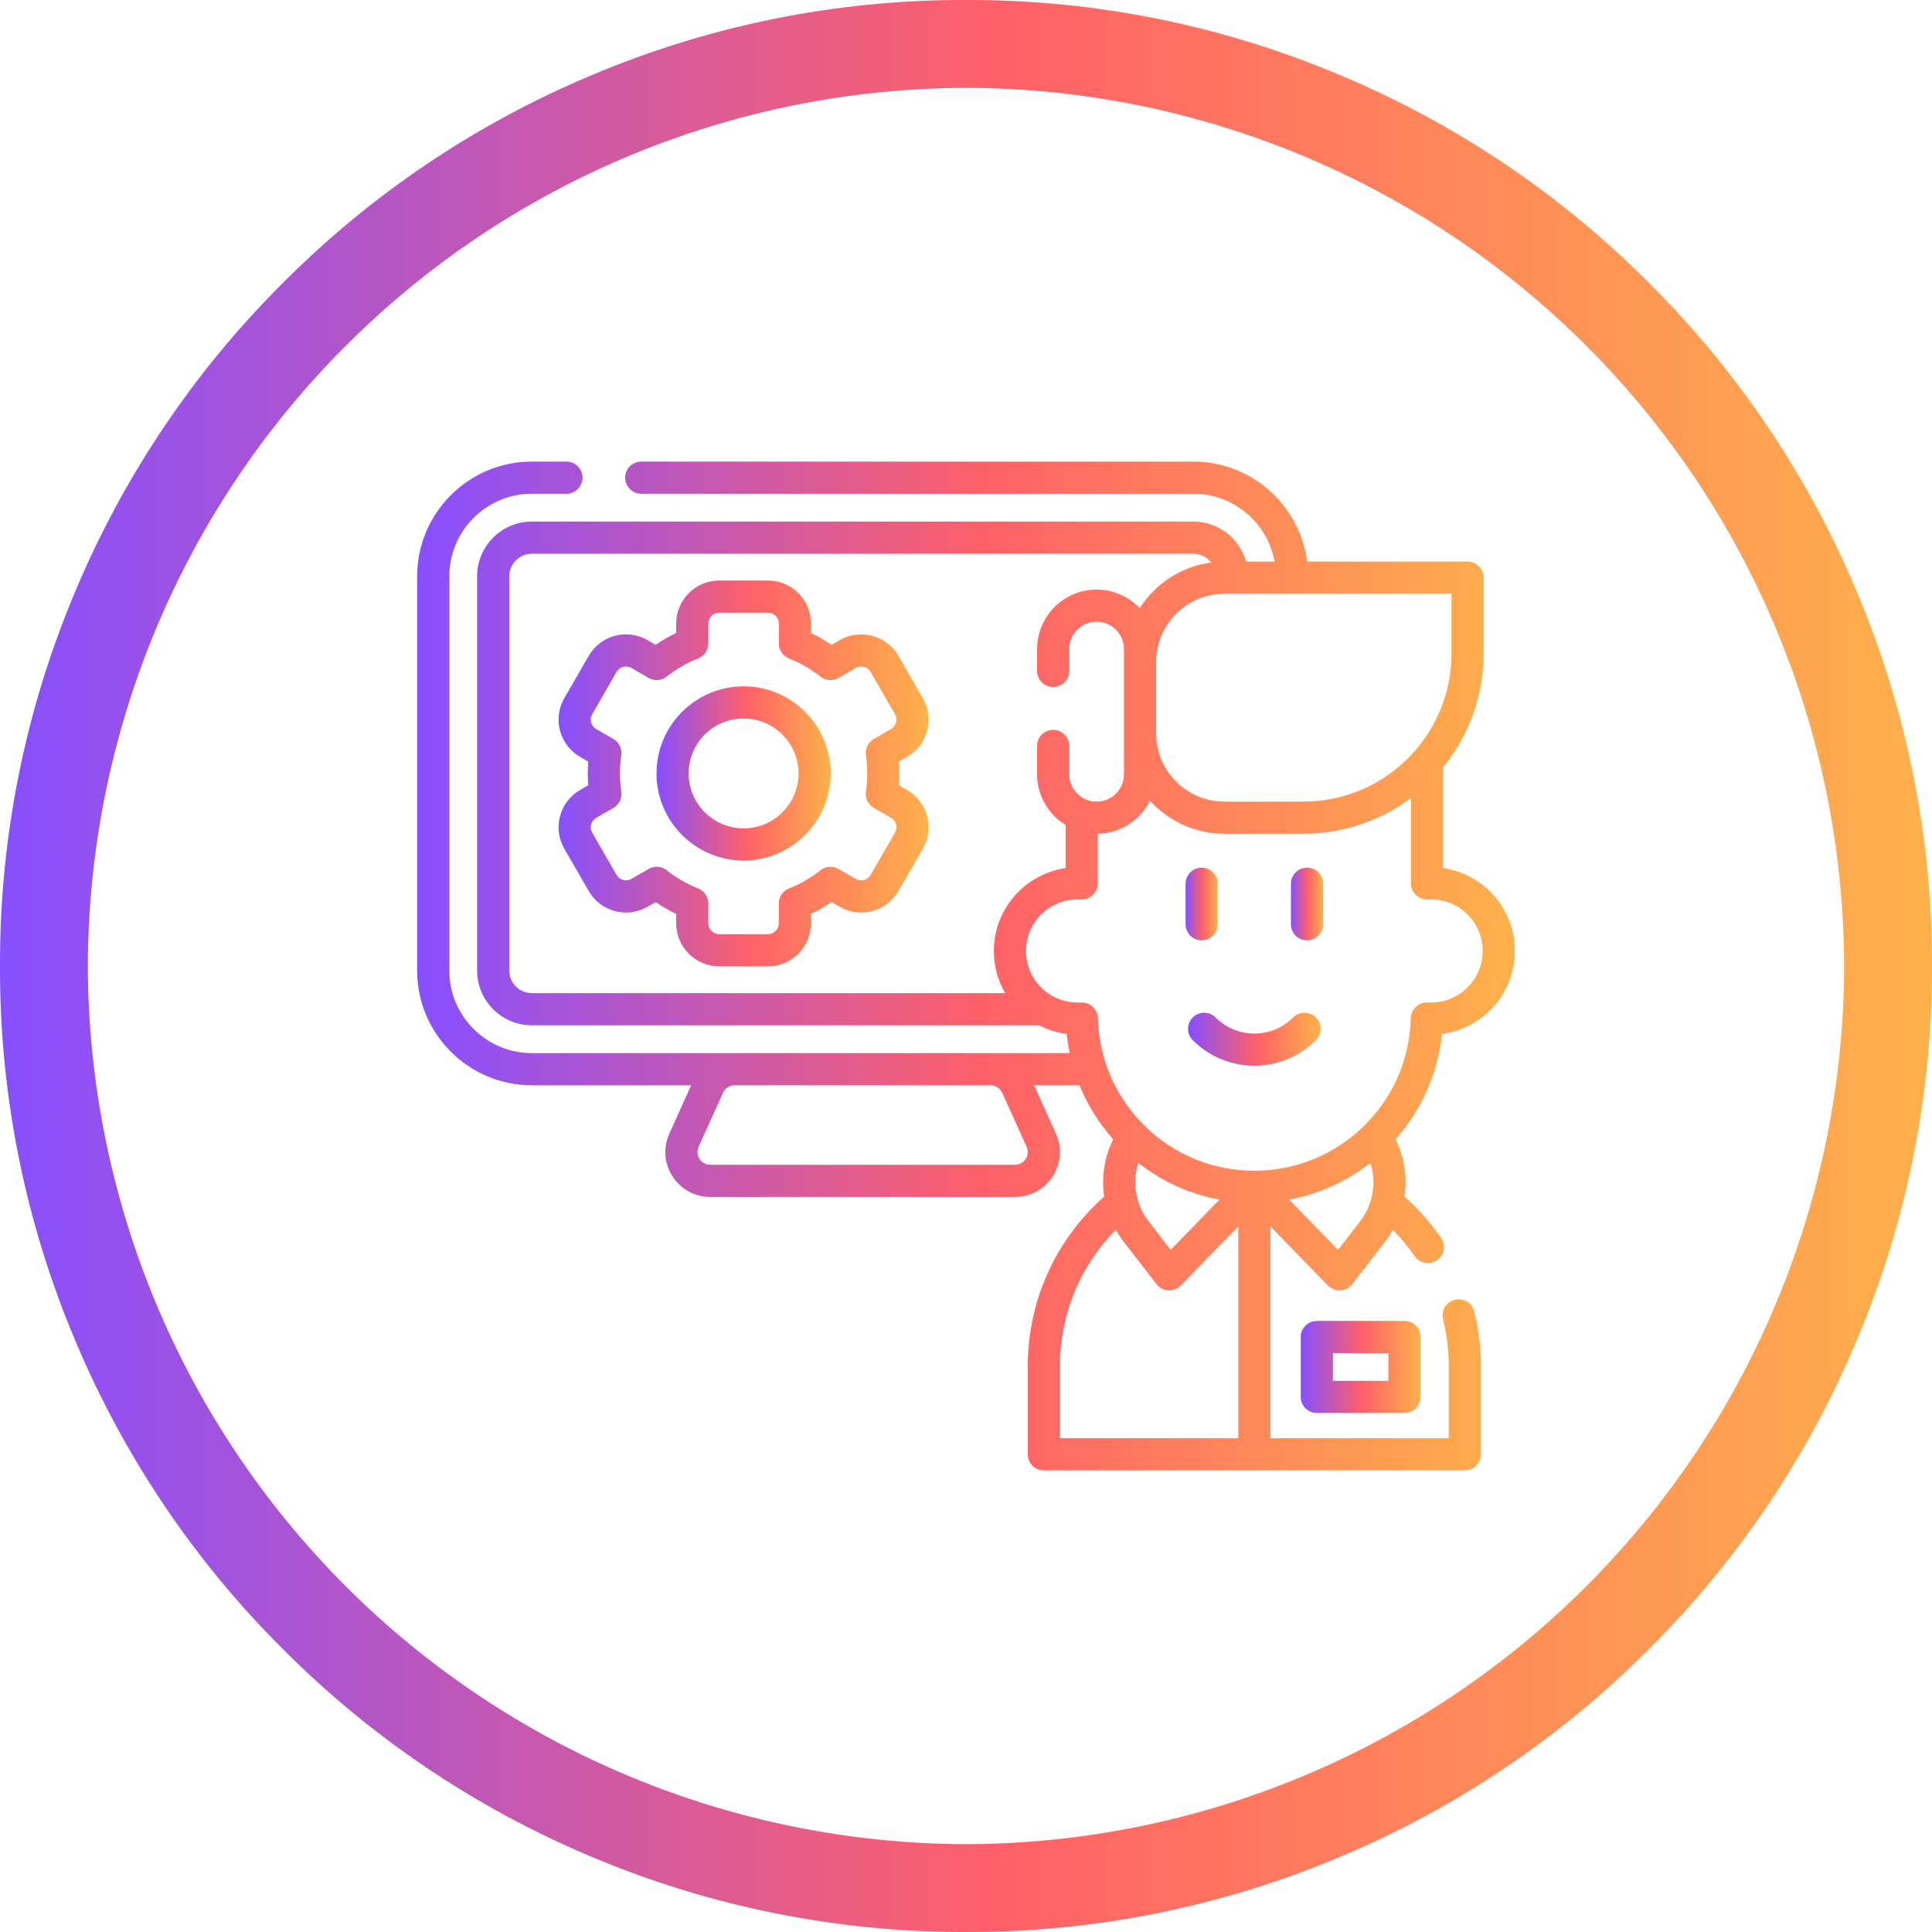 <svg width="88" height="88" viewBox="0 0 88 88" fill="none" xmlns="http://www.w3.org/2000/svg">
<g clip-path="url(#clip0_3712_213)">
<path d="M44.08 88H43.92C38.062 88.006 32.263 86.83 26.87 84.543C21.64 82.338 16.89 79.135 12.885 75.113C8.862 71.109 5.659 66.357 3.455 61.125C1.156 55.709 -0.02 49.883 0 44C-0.018 38.116 1.158 32.289 3.457 26.872C5.661 21.641 8.864 16.89 12.887 12.887C16.89 8.862 21.642 5.659 26.873 3.457C32.258 1.169 38.05 -0.006 43.901 2.61355e-05H44.1C49.949 -0.006 55.74 1.17 61.124 3.457C66.355 5.66 71.106 8.863 75.11 12.887C79.133 16.891 82.337 21.641 84.541 26.872C86.841 32.289 88.017 38.115 88 44C88.017 49.883 86.841 55.709 84.542 61.125C82.337 66.355 79.133 71.106 75.111 75.11C71.107 79.134 66.356 82.337 61.125 84.54C55.735 86.83 49.937 88.007 44.08 88ZM44 4C33.401 4.031 23.245 8.255 15.75 15.75C8.255 23.245 4.031 33.401 4 44C4.03 54.6 8.253 64.757 15.748 72.252C23.243 79.747 33.401 83.971 44 84C54.6 83.972 64.758 79.748 72.253 72.253C79.749 64.758 83.972 54.6 84 44C83.971 33.4 79.747 23.243 72.252 15.748C64.757 8.253 54.6 4.029 44 4Z" fill="url(#paint0_linear_3712_213)"/>
<g clip-path="url(#clip1_3712_213)">
<path d="M42.035 31.799L40.923 29.874C40.383 28.938 39.182 28.617 38.247 29.157L37.875 29.372C37.577 29.168 37.265 28.987 36.94 28.831V28.402C36.94 27.322 36.062 26.443 34.981 26.443H32.758C31.678 26.443 30.799 27.322 30.799 28.402V28.831C30.474 28.987 30.162 29.168 29.865 29.372L29.493 29.157C28.557 28.617 27.357 28.938 26.817 29.874L25.705 31.799C25.165 32.735 25.487 33.935 26.422 34.475L26.793 34.69C26.779 34.87 26.773 35.05 26.773 35.23C26.773 35.409 26.779 35.589 26.793 35.77L26.422 35.984C25.487 36.524 25.165 37.724 25.705 38.66L26.817 40.585C27.078 41.038 27.501 41.363 28.006 41.498C28.512 41.633 29.04 41.564 29.493 41.302L29.865 41.088C30.162 41.291 30.475 41.472 30.799 41.628V42.057C30.799 43.137 31.678 44.016 32.758 44.016H34.981C36.062 44.016 36.94 43.137 36.94 42.057V41.628C37.265 41.472 37.577 41.291 37.875 41.088L38.247 41.302C39.182 41.843 40.383 41.521 40.923 40.585L42.035 38.66C42.575 37.725 42.253 36.524 41.318 35.984L40.947 35.77C40.96 35.589 40.967 35.409 40.967 35.23C40.967 35.051 40.96 34.87 40.947 34.69L41.318 34.475C42.253 33.935 42.575 32.735 42.035 31.799ZM39.441 34.401C39.482 34.677 39.502 34.956 39.502 35.23C39.502 35.504 39.482 35.782 39.441 36.058C39.398 36.355 39.539 36.649 39.8 36.799L40.585 37.253C40.821 37.389 40.902 37.692 40.766 37.928L39.654 39.853C39.518 40.089 39.215 40.17 38.979 40.034L38.192 39.58C37.932 39.429 37.606 39.453 37.37 39.641C36.935 39.986 36.454 40.265 35.939 40.468C35.659 40.579 35.475 40.849 35.475 41.15V42.057C35.475 42.329 35.254 42.551 34.981 42.551H32.758C32.486 42.551 32.264 42.329 32.264 42.057V41.15C32.264 40.849 32.08 40.579 31.801 40.468C31.286 40.265 30.804 39.986 30.369 39.641C30.236 39.535 30.075 39.481 29.913 39.481C29.787 39.481 29.661 39.514 29.547 39.58L28.76 40.034C28.646 40.1 28.513 40.117 28.385 40.083C28.258 40.049 28.151 39.967 28.085 39.853L26.974 37.928C26.837 37.692 26.919 37.389 27.155 37.252L27.94 36.799C28.2 36.649 28.342 36.355 28.298 36.058C28.258 35.782 28.237 35.504 28.237 35.23C28.237 34.956 28.258 34.677 28.298 34.401C28.342 34.104 28.2 33.81 27.94 33.66L27.155 33.207C26.919 33.07 26.837 32.767 26.974 32.531L28.085 30.606C28.221 30.37 28.524 30.289 28.76 30.425L29.547 30.88C29.808 31.03 30.134 31.006 30.369 30.819C30.804 30.473 31.286 30.194 31.801 29.991C32.081 29.88 32.264 29.61 32.264 29.31V28.402C32.264 28.13 32.486 27.908 32.758 27.908H34.981C35.254 27.908 35.476 28.13 35.476 28.402V29.31C35.476 29.61 35.659 29.88 35.939 29.991C36.454 30.194 36.936 30.473 37.371 30.819C37.606 31.006 37.932 31.03 38.193 30.88L38.98 30.425C39.215 30.289 39.518 30.37 39.655 30.606L40.766 32.531C40.832 32.646 40.85 32.779 40.816 32.906C40.781 33.034 40.7 33.14 40.585 33.206L39.8 33.66C39.54 33.81 39.398 34.104 39.441 34.401Z" fill="url(#paint1_linear_3712_213)"/>
<path d="M33.87 31.262C31.682 31.262 29.903 33.042 29.903 35.229C29.903 37.417 31.682 39.197 33.87 39.197C36.057 39.197 37.837 37.417 37.837 35.229C37.837 33.042 36.057 31.262 33.87 31.262ZM33.87 37.732C32.49 37.732 31.367 36.609 31.367 35.23C31.367 33.85 32.49 32.727 33.87 32.727C35.25 32.727 36.372 33.85 36.372 35.23C36.372 36.609 35.25 37.732 33.87 37.732Z" fill="url(#paint2_linear_3712_213)"/>
<path d="M69 43.315C69 42.297 68.603 41.339 67.883 40.619C67.293 40.029 66.543 39.656 65.731 39.541V34.95C66.884 33.536 67.578 31.732 67.578 29.769V26.314C67.578 25.91 67.25 25.582 66.845 25.582H59.539C59.209 23.015 57.011 21.025 54.356 21.025H29.208C28.803 21.025 28.476 21.353 28.476 21.758C28.476 22.162 28.803 22.49 29.208 22.49H54.356C56.202 22.49 57.74 23.826 58.058 25.582H56.76C56.466 24.531 55.5 23.757 54.356 23.757H24.227C22.851 23.757 21.731 24.877 21.731 26.253V44.206C21.731 45.582 22.851 46.702 24.227 46.702H47.329C47.721 46.905 48.145 47.039 48.588 47.096C48.618 47.391 48.666 47.681 48.726 47.969H24.227C22.153 47.969 20.465 46.281 20.465 44.207V26.253C20.465 24.178 22.153 22.49 24.227 22.49H25.802C26.206 22.49 26.534 22.162 26.534 21.758C26.534 21.353 26.206 21.025 25.802 21.025H24.227C21.345 21.025 19 23.37 19 26.253V44.207C19 47.089 21.345 49.434 24.227 49.434H31.481L30.488 51.634C30.201 52.27 30.256 52.999 30.634 53.585C31.013 54.171 31.655 54.521 32.353 54.521H46.231C46.928 54.521 47.571 54.171 47.949 53.585C48.328 52.999 48.383 52.27 48.096 51.634L47.103 49.434H49.172C49.536 50.329 50.051 51.16 50.705 51.896C50.306 52.701 50.161 53.611 50.296 54.502C48.078 56.464 46.814 59.254 46.814 62.23V66.242C46.814 66.647 47.142 66.975 47.546 66.975H66.723C67.127 66.975 67.455 66.647 67.455 66.242V62.23C67.455 61.389 67.353 60.551 67.152 59.74C67.055 59.347 66.658 59.108 66.265 59.205C65.873 59.302 65.633 59.7 65.731 60.092C65.903 60.788 65.99 61.507 65.99 62.229V65.51H57.867V55.862L60.486 58.556C60.625 58.698 60.814 58.778 61.011 58.778C61.025 58.778 61.039 58.777 61.053 58.777C61.265 58.765 61.461 58.661 61.591 58.493L63.105 56.534C63.232 56.37 63.346 56.198 63.447 56.02C63.81 56.389 64.141 56.789 64.434 57.216C64.576 57.423 64.806 57.534 65.039 57.534C65.182 57.534 65.326 57.492 65.453 57.406C65.786 57.176 65.871 56.721 65.642 56.387C65.165 55.693 64.605 55.061 63.974 54.503C64.108 53.611 63.964 52.701 63.565 51.895C64.759 50.549 65.495 48.882 65.681 47.096C67.551 46.853 69 45.25 69 43.315ZM46.719 52.79C46.667 52.87 46.516 53.056 46.231 53.056H32.353C32.067 53.056 31.916 52.87 31.865 52.79C31.813 52.71 31.706 52.496 31.823 52.236L32.933 49.776C33.027 49.568 33.235 49.434 33.463 49.434H45.121C45.349 49.434 45.556 49.568 45.65 49.776L46.76 52.236C46.878 52.497 46.77 52.71 46.719 52.79ZM66.113 29.769C66.113 33.487 63.088 36.513 59.369 36.513H55.771C54.056 36.513 52.661 35.118 52.661 33.403V30.156C52.661 28.442 54.056 27.047 55.771 27.047H66.113V29.769ZM23.196 44.206V26.253C23.196 25.684 23.659 25.222 24.227 25.222H54.356C54.688 25.222 54.982 25.379 55.171 25.622C53.803 25.802 52.625 26.588 51.914 27.701C51.42 27.181 50.723 26.855 49.95 26.855C48.455 26.855 47.238 28.072 47.238 29.567V30.562C47.238 30.967 47.566 31.295 47.971 31.295C48.375 31.295 48.703 30.967 48.703 30.562V29.567C48.703 28.88 49.263 28.32 49.95 28.32C50.637 28.32 51.196 28.88 51.196 29.567V35.266C51.196 35.599 51.066 35.913 50.832 36.147C50.596 36.383 50.283 36.513 49.95 36.513C49.263 36.513 48.703 35.953 48.703 35.266V33.977C48.703 33.572 48.375 33.244 47.971 33.244C47.566 33.244 47.238 33.572 47.238 33.977V35.266C47.238 36.244 47.759 37.103 48.538 37.58V39.541C46.692 39.806 45.269 41.397 45.269 43.315C45.269 44.002 45.449 44.66 45.788 45.237H24.227C23.659 45.237 23.196 44.775 23.196 44.206ZM51.847 52.969C52.933 53.821 54.197 54.391 55.545 54.642L53.321 56.93L52.323 55.638C52.08 55.324 51.907 54.973 51.808 54.593C51.666 54.053 51.683 53.491 51.847 52.969ZM48.278 65.51V62.23C48.278 59.883 49.194 57.669 50.821 56.019C50.923 56.197 51.037 56.369 51.164 56.534L52.678 58.493C52.808 58.661 53.005 58.765 53.217 58.777C53.23 58.778 53.244 58.778 53.258 58.778C53.455 58.778 53.645 58.698 53.783 58.556L56.402 55.862V65.51L48.278 65.51ZM62.461 54.594C62.361 54.974 62.188 55.325 61.946 55.638L60.948 56.93L58.724 54.642C60.072 54.391 61.336 53.82 62.423 52.969C62.586 53.491 62.603 54.054 62.461 54.594ZM64.993 45.663C64.595 45.663 64.27 45.98 64.26 46.377C64.214 48.242 63.452 49.99 62.115 51.297C60.775 52.605 59.007 53.325 57.135 53.325C55.261 53.325 53.493 52.605 52.153 51.296C50.817 49.99 50.055 48.243 50.008 46.377C49.998 45.98 49.673 45.663 49.276 45.663H49.081C48.455 45.663 47.865 45.419 47.421 44.974C46.977 44.532 46.733 43.943 46.733 43.315C46.733 42.02 47.787 40.968 49.081 40.968H49.27C49.675 40.968 50.003 40.639 50.003 40.235V37.976C50.706 37.963 51.367 37.684 51.868 37.183C52.079 36.971 52.251 36.73 52.38 36.47C53.218 37.395 54.427 37.977 55.771 37.977H59.369C61.203 37.977 62.898 37.373 64.266 36.353V40.235C64.266 40.64 64.594 40.968 64.998 40.968H65.187C65.815 40.968 66.404 41.212 66.847 41.654C67.291 42.098 67.535 42.688 67.535 43.315C67.535 44.61 66.482 45.663 65.187 45.663H64.993V45.663Z" fill="url(#paint3_linear_3712_213)"/>
<path d="M59.534 39.521C59.129 39.521 58.801 39.849 58.801 40.254V42.1C58.801 42.504 59.129 42.832 59.534 42.832C59.938 42.832 60.266 42.504 60.266 42.1V40.254C60.266 39.849 59.938 39.521 59.534 39.521Z" fill="url(#paint4_linear_3712_213)"/>
<path d="M54.735 42.832C55.139 42.832 55.467 42.504 55.467 42.1V40.254C55.467 39.849 55.139 39.521 54.735 39.521C54.33 39.521 54.002 39.849 54.002 40.254V42.1C54.002 42.504 54.33 42.832 54.735 42.832Z" fill="url(#paint5_linear_3712_213)"/>
<path d="M58.904 46.343C58.431 46.815 57.803 47.076 57.134 47.076C56.466 47.076 55.837 46.815 55.365 46.343C55.079 46.057 54.615 46.057 54.329 46.343C54.043 46.629 54.043 47.093 54.329 47.379C55.078 48.128 56.075 48.541 57.134 48.541C58.194 48.541 59.19 48.128 59.94 47.379C60.226 47.093 60.226 46.629 59.94 46.343C59.654 46.057 59.19 46.057 58.904 46.343Z" fill="url(#paint6_linear_3712_213)"/>
<path d="M59.98 60.167C59.575 60.167 59.247 60.495 59.247 60.9V63.628C59.247 64.032 59.575 64.36 59.98 64.36H63.974C64.378 64.36 64.706 64.032 64.706 63.628V60.9C64.706 60.495 64.378 60.167 63.974 60.167H59.98ZM63.241 62.895H60.712V61.632H63.241V62.895Z" fill="url(#paint7_linear_3712_213)"/>
</g>
</g>
<defs>
<linearGradient id="paint0_linear_3712_213" x1="3.27827e-07" y1="44" x2="88" y2="44" gradientUnits="userSpaceOnUse">
<stop stop-color="#874FFF"/>
<stop offset="0.516" stop-color="#FF6068"/>
<stop offset="1" stop-color="#FEB14B"/>
</linearGradient>
<linearGradient id="paint1_linear_3712_213" x1="25.443" y1="35.23" x2="42.297" y2="35.23" gradientUnits="userSpaceOnUse">
<stop stop-color="#874FFF"/>
<stop offset="0.516" stop-color="#FF6068"/>
<stop offset="1" stop-color="#FEB14B"/>
</linearGradient>
<linearGradient id="paint2_linear_3712_213" x1="29.903" y1="35.229" x2="37.837" y2="35.229" gradientUnits="userSpaceOnUse">
<stop stop-color="#874FFF"/>
<stop offset="0.516" stop-color="#FF6068"/>
<stop offset="1" stop-color="#FEB14B"/>
</linearGradient>
<linearGradient id="paint3_linear_3712_213" x1="19" y1="44" x2="69" y2="44" gradientUnits="userSpaceOnUse">
<stop stop-color="#874FFF"/>
<stop offset="0.516" stop-color="#FF6068"/>
<stop offset="1" stop-color="#FEB14B"/>
</linearGradient>
<linearGradient id="paint4_linear_3712_213" x1="58.801" y1="41.177" x2="60.266" y2="41.177" gradientUnits="userSpaceOnUse">
<stop stop-color="#874FFF"/>
<stop offset="0.516" stop-color="#FF6068"/>
<stop offset="1" stop-color="#FEB14B"/>
</linearGradient>
<linearGradient id="paint5_linear_3712_213" x1="54.002" y1="41.177" x2="55.467" y2="41.177" gradientUnits="userSpaceOnUse">
<stop stop-color="#874FFF"/>
<stop offset="0.516" stop-color="#FF6068"/>
<stop offset="1" stop-color="#FEB14B"/>
</linearGradient>
<linearGradient id="paint6_linear_3712_213" x1="54.114" y1="47.334" x2="60.154" y2="47.334" gradientUnits="userSpaceOnUse">
<stop stop-color="#874FFF"/>
<stop offset="0.516" stop-color="#FF6068"/>
<stop offset="1" stop-color="#FEB14B"/>
</linearGradient>
<linearGradient id="paint7_linear_3712_213" x1="59.247" y1="62.264" x2="64.706" y2="62.264" gradientUnits="userSpaceOnUse">
<stop stop-color="#874FFF"/>
<stop offset="0.516" stop-color="#FF6068"/>
<stop offset="1" stop-color="#FEB14B"/>
</linearGradient>
<clipPath id="clip0_3712_213">
<rect width="88" height="88" fill="white"/>
</clipPath>
<clipPath id="clip1_3712_213">
<rect width="50" height="50" fill="white" transform="translate(19 19)"/>
</clipPath>
</defs>
</svg>

